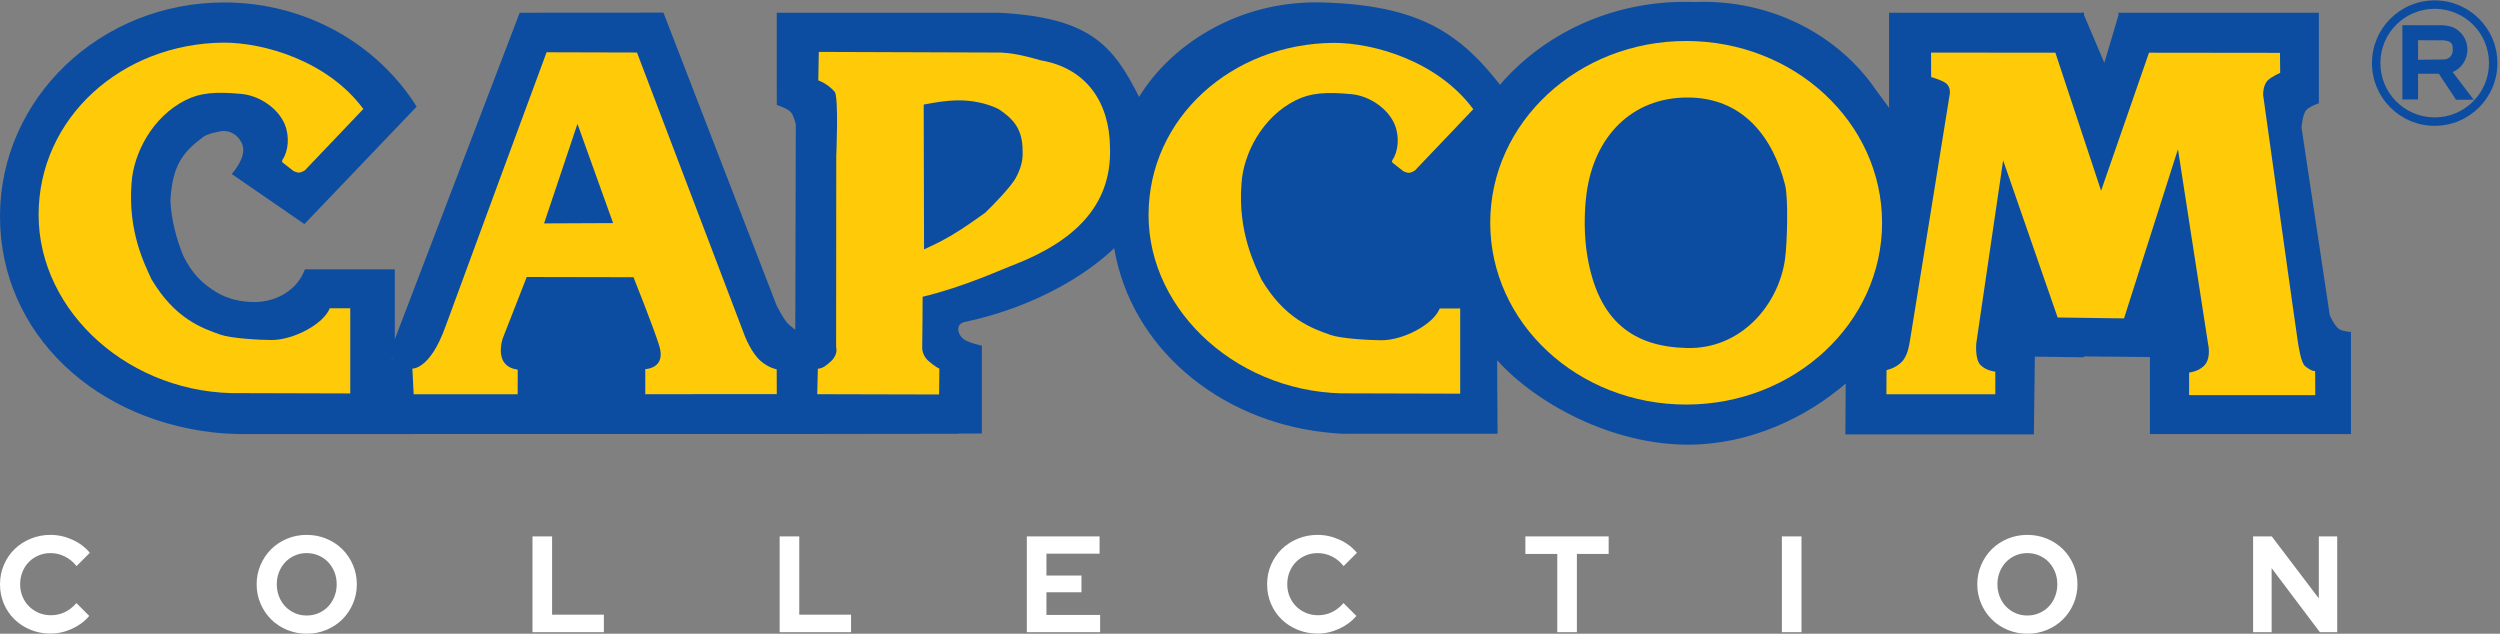 <?xml version="1.0" encoding="UTF-8"?>
<svg width="430px" height="109px" viewBox="0 0 430 109" version="1.1" xmlns="http://www.w3.org/2000/svg" xmlns:xlink="http://www.w3.org/1999/xlink">
    <rect x="0" y="0" width="430" height="109" fill="#808080" stroke="none"/>
    <title>mainlogo</title>
    <g id="Page-1" stroke="none" stroke-width="1" fill="none" fill-rule="evenodd">
        <g id="mainlogo" fill-rule="nonzero">
            <path d="M8.675,108.976 C9.946,108.976 11.183,108.702 12.384,108.152 C13.586,107.603 14.574,106.865 15.35,105.939 L15.35,105.939 L13.14,103.726 C12.567,104.401 11.908,104.919 11.163,105.28 C10.419,105.641 9.621,105.821 8.768,105.821 C8.008,105.821 7.307,105.684 6.663,105.409 C6.02,105.135 5.462,104.762 4.989,104.291 C4.516,103.82 4.144,103.259 3.872,102.607 C3.601,101.956 3.465,101.253 3.465,100.5 C3.465,99.731 3.597,99.021 3.861,98.369 C4.124,97.718 4.489,97.153 4.954,96.674 C5.419,96.195 5.973,95.818 6.617,95.544 C7.26,95.269 7.946,95.132 8.675,95.132 C9.543,95.132 10.365,95.324 11.14,95.708 C11.915,96.093 12.59,96.646 13.164,97.368 L13.164,97.368 L15.443,95.084 C14.683,94.143 13.691,93.393 12.466,92.836 C11.241,92.279 9.977,92 8.675,92 C7.466,92 6.33,92.22 5.268,92.659 C4.206,93.099 3.287,93.695 2.512,94.449 C1.737,95.202 1.124,96.101 0.674,97.145 C0.225,98.189 0,99.307 0,100.5 C0,101.693 0.221,102.807 0.663,103.843 C1.105,104.88 1.713,105.774 2.489,106.528 C3.264,107.281 4.182,107.878 5.244,108.317 C6.307,108.757 7.45,108.976 8.675,108.976 Z M52.747,109 C53.957,109 55.088,108.78 56.143,108.341 C57.197,107.901 58.108,107.301 58.875,106.539 C59.643,105.778 60.252,104.876 60.701,103.832 C61.151,102.788 61.376,101.677 61.376,100.5 C61.376,99.323 61.151,98.212 60.701,97.168 C60.252,96.124 59.643,95.222 58.875,94.461 C58.108,93.699 57.197,93.099 56.143,92.659 C55.088,92.22 53.957,92 52.747,92 C51.553,92 50.429,92.22 49.375,92.659 C48.321,93.099 47.41,93.699 46.642,94.461 C45.875,95.222 45.266,96.124 44.817,97.168 C44.367,98.212 44.142,99.323 44.142,100.5 C44.142,101.677 44.367,102.788 44.817,103.832 C45.266,104.876 45.875,105.778 46.642,106.539 C47.41,107.301 48.321,107.901 49.375,108.341 C50.429,108.78 51.553,109 52.747,109 Z M52.747,105.868 C52.019,105.868 51.34,105.731 50.712,105.456 C50.084,105.182 49.542,104.805 49.084,104.326 C48.627,103.847 48.266,103.278 48.003,102.619 C47.739,101.96 47.607,101.253 47.607,100.5 C47.607,99.731 47.739,99.021 48.003,98.369 C48.266,97.718 48.627,97.153 49.084,96.674 C49.542,96.195 50.084,95.818 50.712,95.544 C51.34,95.269 52.019,95.132 52.747,95.132 C53.476,95.132 54.158,95.269 54.794,95.544 C55.43,95.818 55.976,96.195 56.433,96.674 C56.891,97.153 57.251,97.718 57.515,98.369 C57.779,99.021 57.91,99.731 57.91,100.5 C57.91,101.253 57.779,101.96 57.515,102.619 C57.251,103.278 56.891,103.847 56.433,104.326 C55.976,104.805 55.43,105.182 54.794,105.456 C54.158,105.731 53.476,105.868 52.747,105.868 Z M103.866,108.741 L103.866,105.727 L94.959,105.727 L94.959,92.259 L91.587,92.259 L91.587,108.741 L103.866,108.741 Z M146.381,108.741 L146.381,105.727 L137.473,105.727 L137.473,92.259 L134.101,92.259 L134.101,108.741 L146.381,108.741 Z M189.22,108.741 L189.22,105.774 L179.987,105.774 L179.987,101.866 L186.011,101.866 L186.011,98.993 L179.987,98.993 L179.987,95.226 L189.127,95.226 L189.127,92.259 L176.615,92.259 L176.615,108.741 L189.22,108.741 Z M226.618,108.976 C227.889,108.976 229.126,108.702 230.327,108.152 C231.529,107.603 232.517,106.865 233.293,105.939 L233.293,105.939 L231.083,103.726 C230.509,104.401 229.851,104.919 229.106,105.28 C228.362,105.641 227.564,105.821 226.711,105.821 C225.951,105.821 225.249,105.684 224.606,105.409 C223.963,105.135 223.404,104.762 222.932,104.291 C222.459,103.82 222.086,103.259 221.815,102.607 C221.544,101.956 221.408,101.253 221.408,100.5 C221.408,99.731 221.54,99.021 221.804,98.369 C222.067,97.718 222.431,97.153 222.897,96.674 C223.362,96.195 223.916,95.818 224.56,95.544 C225.203,95.269 225.889,95.132 226.618,95.132 C227.486,95.132 228.308,95.324 229.083,95.708 C229.858,96.093 230.533,96.646 231.106,97.368 L231.106,97.368 L233.386,95.084 C232.626,94.143 231.634,93.393 230.409,92.836 C229.184,92.279 227.92,92 226.618,92 C225.408,92 224.273,92.22 223.211,92.659 C222.149,93.099 221.23,93.695 220.455,94.449 C219.679,95.202 219.067,96.101 218.617,97.145 C218.168,98.189 217.943,99.307 217.943,100.5 C217.943,101.693 218.164,102.807 218.606,103.843 C219.048,104.88 219.656,105.774 220.431,106.528 C221.207,107.281 222.125,107.878 223.187,108.317 C224.249,108.757 225.393,108.976 226.618,108.976 Z M271.225,108.741 L271.225,95.273 L276.69,95.273 L276.69,92.259 L262.364,92.259 L262.364,95.273 L267.853,95.273 L267.853,108.741 L271.225,108.741 Z M309.855,108.741 L309.855,92.259 L306.483,92.259 L306.483,108.741 L309.855,108.741 Z M348.695,109 C349.904,109 351.036,108.78 352.09,108.341 C353.144,107.901 354.055,107.301 354.823,106.539 C355.59,105.778 356.199,104.876 356.649,103.832 C357.098,102.788 357.323,101.677 357.323,100.5 C357.323,99.323 357.098,98.212 356.649,97.168 C356.199,96.124 355.59,95.222 354.823,94.461 C354.055,93.699 353.144,93.099 352.09,92.659 C351.036,92.22 349.904,92 348.695,92 C347.501,92 346.377,92.22 345.322,92.659 C344.268,93.099 343.357,93.699 342.59,94.461 C341.822,95.222 341.214,96.124 340.764,97.168 C340.314,98.212 340.089,99.323 340.089,100.5 C340.089,101.677 340.314,102.788 340.764,103.832 C341.214,104.876 341.822,105.778 342.59,106.539 C343.357,107.301 344.268,107.901 345.322,108.341 C346.377,108.78 347.501,109 348.695,109 Z M348.695,105.868 C347.966,105.868 347.288,105.731 346.66,105.456 C346.032,105.182 345.489,104.805 345.032,104.326 C344.574,103.847 344.214,103.278 343.95,102.619 C343.687,101.96 343.555,101.253 343.555,100.5 C343.555,99.731 343.687,99.021 343.95,98.369 C344.214,97.718 344.574,97.153 345.032,96.674 C345.489,96.195 346.032,95.818 346.66,95.544 C347.288,95.269 347.966,95.132 348.695,95.132 C349.423,95.132 350.106,95.269 350.741,95.544 C351.377,95.818 351.923,96.195 352.381,96.674 C352.838,97.153 353.199,97.718 353.462,98.369 C353.726,99.021 353.858,99.731 353.858,100.5 C353.858,101.253 353.726,101.96 353.462,102.619 C353.199,103.278 352.838,103.847 352.381,104.326 C351.923,104.805 351.377,105.182 350.741,105.456 C350.106,105.731 349.423,105.868 348.695,105.868 Z M390.72,108.741 L390.72,97.722 L399.023,108.741 L402,108.741 L402,92.259 L398.837,92.259 L398.837,102.925 L390.744,92.259 L387.534,92.259 L387.534,108.741 L390.72,108.741 Z" id="COLLECTION" fill="#FFFFFF"></path>
            <g id="Capcom_logo">
                <path d="M289.854,0.314 C276.963,0.314 265.468,5.882 257.995,14.576 C255.789,11.742 253.092,8.766 250.145,6.67 C243.961,2.054 235.943,0.649 227.374,0.418 C212.867,0.027 201.265,7.865 195.922,16.676 C191.408,7.671 187.359,2.968 171.654,2.187 L133.598,2.187 L133.606,18.049 C133.606,18.049 135.416,18.627 136.028,19.298 C136.539,19.859 136.879,21.406 136.879,21.406 L136.789,56.711 C136.789,56.711 135.794,55.989 135.397,55.526 C134.659,54.666 133.611,52.631 133.611,52.631 L114.112,2.17 L89.388,2.187 L67.905,58.349 L67.905,46.328 L52.445,46.328 C51.227,49.685 47.809,51.952 43.686,51.952 C41.514,51.952 39.191,51.439 37.308,50.308 C34.855,48.835 33.022,47.084 31.513,43.974 C30.325,41.096 29.416,37.572 29.311,34.454 C29.673,28.288 31.546,26.09 34.976,23.547 C35.737,22.983 37.861,22.532 38.473,22.53 C39.821,22.523 40.944,23.341 41.552,24.545 C42.438,26.297 41.142,28.42 39.861,29.93 L52.36,38.541 L71.666,18.341 C64.931,7.607 52.624,0.421 38.558,0.421 C17.263,0.421 0,16.893 0,37.212 C0,57.531 16.71,72.897 38.558,74.554 L41.32,74.665 L70.709,74.665 L70.709,74.651 L139.131,74.651 L139.131,74.646 L164.856,74.61 L164.856,74.569 L168.88,74.569 L168.88,59.454 C168.88,59.454 166.724,59.004 165.837,58.4 C164.906,57.766 164.817,56.766 164.817,56.766 C164.801,56.381 164.878,56.085 165.081,55.833 C165.279,55.586 165.744,55.418 165.919,55.381 C168.576,54.826 171.285,54.065 173.996,53.09 C181.231,50.488 187.319,46.786 191.641,42.696 C194.534,59.783 209.551,72.252 227.705,74.334 C228.891,74.47 229.912,74.573 231.021,74.612 C231.316,74.622 231.906,74.6 231.906,74.6 L257.582,74.6 L257.504,61.965 C264.181,69.377 277.191,76.483 290.322,76.483 C301.052,76.483 310.676,71.784 317.46,65.975 L317.404,74.714 L349.827,74.714 L349.993,61.344 L358.445,61.455 L358.445,61.307 L369.787,61.407 L369.787,74.665 L404.367,74.665 L404.367,57.097 C404.367,57.097 402.891,57.003 402.313,56.599 C401.532,56.054 400.723,54.224 400.723,54.224 L395.862,21.947 C395.862,21.947 396.008,19.788 396.636,18.982 C397.152,18.318 398.845,17.766 398.845,17.766 L398.845,2.187 L395.751,2.187 L390.778,2.187 L364.374,2.187 L364.374,2.63 L361.942,10.806 L358.445,2.576 L358.445,2.187 L358.281,2.187 L358.187,1.967 L358.179,2.187 L324.917,2.187 L324.917,18.539 L322.645,15.446 C316.405,6.349 305.452,0.314 292.979,0.314 C292.47,0.314 291.964,0.323 291.461,0.343 C290.927,0.324 290.392,0.314 289.854,0.314 Z M67.478,61.544 L67.475,61.704 L67.33,61.704 C67.38,61.651 67.428,61.597 67.478,61.544 L67.478,61.544 L67.478,61.544 Z" id="path3840" fill="#0C4DA2"></path>
                <path d="M38.532,7.333 C20.978,7.444 6.64,20.231 6.64,36.958 C6.64,53.685 22.467,68.053 41.626,67.621 L60.242,67.673 L60.242,53.017 L56.726,53.017 C55.621,55.78 50.462,58.483 46.721,58.483 C44.749,58.483 39.787,58.215 37.951,57.572 C34.71,56.437 30.085,54.807 26.063,48.049 C24.986,45.679 21.951,39.906 22.629,31.484 C22.958,26.408 26.182,20.071 31.968,17.201 C34.491,15.95 37.03,15.745 41.49,16.15 C44.691,16.44 47.872,18.691 48.983,21.393 C49.842,23.482 49.595,26.029 48.584,27.479 C48.512,27.583 48.51,27.674 48.525,27.773 C48.536,27.848 48.634,27.973 48.634,27.973 L50.396,29.35 C50.396,29.35 50.898,29.699 51.484,29.683 C51.824,29.674 52.432,29.305 52.432,29.305 L62.496,18.744 C56.274,10.349 45.218,7.333 38.532,7.333 L38.532,7.333 Z" id="path3950" fill="#FFCB08"></path>
                <path d="M290.018,7.05 C271.407,7.05 256.32,21.048 256.32,38.316 C256.32,55.584 271.407,69.583 290.018,69.583 C308.629,69.583 323.716,55.584 323.716,38.316 C323.716,21.048 308.629,7.05 290.018,7.05 L290.018,7.05 Z M290.238,16.77 C299.818,16.77 304.952,23.626 307.033,31.797 C307.629,34.136 307.388,41.914 307.033,44.504 C305.95,52.401 299.495,60.097 290.129,59.86 C281.002,59.629 274.896,55.379 273.005,43.951 C272.451,40.608 272.441,36.592 272.892,33.234 C274.2,23.496 280.658,16.77 290.238,16.77 L290.238,16.77 L290.238,16.77 Z" id="path3990" fill="#FFCB08"></path>
                <path d="M94.014,8.991 C94.014,8.991 79.216,49.032 76.565,56.324 C73.913,63.616 70.931,63.396 70.931,63.396 L71.151,67.813 L89.036,67.809 L89.05,63.565 C89.05,63.565 87.902,63.506 87.061,62.733 C85.429,61.235 86.462,58.221 86.462,58.221 L90.597,47.643 L108.962,47.681 C108.962,47.681 112.542,56.62 113.419,59.57 C114.563,63.419 110.99,63.487 110.99,63.487 L110.99,67.801 L133.606,67.789 L133.592,63.524 C133.592,63.524 132.245,63.318 130.813,62.069 C129.188,60.651 128.082,57.728 128.082,57.728 L109.559,9.032 L94.014,8.991 Z M99.324,21.302 L105.455,38.372 L93.579,38.425 L99.324,21.302 Z" id="path4001" fill="#FFCB08"></path>
                <path d="M140.833,8.928 L140.746,13.836 C140.746,13.836 142.183,14.248 143.559,15.775 C144.288,16.584 143.837,26.856 143.837,26.856 L143.813,59.736 C143.813,59.736 144.281,61.032 142.708,62.335 C142.114,62.826 141.588,63.347 140.671,63.427 L140.562,67.801 L161.523,67.852 L161.574,63.403 C161.574,63.403 160.832,63.11 159.669,62.061 C159.013,61.469 158.609,60.617 158.618,59.768 C158.636,56.798 158.705,53.943 158.691,51.043 C166.033,49.275 172.371,46.276 174.842,45.366 C184.129,41.66 191.336,35.776 190.914,25.28 C190.834,17.843 187.062,11.748 178.982,10.371 C175.299,9.306 173.608,9.12 172.155,9.039 L140.833,8.928 Z M164.805,17.264 C167.066,17.221 169.729,17.739 171.779,18.771 C174.334,20.468 175.889,22.225 175.889,25.942 C175.994,27.69 175.492,29.192 174.651,30.72 C173.776,32.181 171.128,34.986 169.456,36.59 C164.568,40.085 162.819,41.109 158.936,42.896 L158.874,17.986 C160.944,17.596 162.8,17.277 164.805,17.264 Z" id="rect3593" fill="#FFCB08"></path>
                <path d="M229.443,7.372 C211.889,7.483 197.552,20.27 197.552,36.997 C197.552,53.724 213.379,68.092 232.537,67.66 L251.153,67.712 L251.153,53.056 L247.637,53.056 C246.532,55.819 241.373,58.522 237.632,58.522 C235.661,58.522 230.698,58.254 228.862,57.611 C225.621,56.476 220.996,54.846 216.974,48.088 C215.897,45.719 212.862,39.945 213.54,31.523 C213.869,26.447 217.093,20.11 222.879,17.241 C225.402,15.989 227.942,15.784 232.401,16.189 C235.602,16.479 238.783,18.73 239.894,21.432 C240.753,23.522 240.506,26.068 239.495,27.518 C239.423,27.622 239.421,27.713 239.436,27.812 C239.448,27.887 239.545,28.012 239.545,28.012 L241.307,29.389 C241.307,29.389 241.809,29.738 242.395,29.722 C242.735,29.713 243.344,29.344 243.344,29.344 L253.407,18.783 C247.185,10.388 236.129,7.372 229.443,7.372 Z" id="path3622" fill="#FFCB08"></path>
                <path d="M332.138,9.044 L332.158,13.261 C332.158,13.261 334.002,13.758 334.734,14.337 C335.571,14.999 335.36,16.173 335.36,16.173 C335.36,16.173 328.67,57.744 328.525,58.516 C328.369,59.346 328.148,61.285 326.981,62.364 C325.821,63.436 324.482,63.652 324.482,63.652 L324.462,67.811 L343.193,67.811 L343.193,63.925 C343.193,63.925 341.668,63.807 340.653,62.791 C339.637,61.776 339.93,58.985 339.93,58.985 L344.539,27.578 L353.914,54.608 L365.333,54.765 L374.609,25.657 L379.786,59.14 C379.786,59.14 380.41,61.657 379.063,62.948 C378.027,63.943 376.526,64.082 376.526,64.082 L376.526,67.968 L398.224,67.968 L398.204,63.809 C398.204,63.809 397.719,63.975 396.486,62.987 C395.761,62.406 395.412,59.815 395.256,58.985 C395.111,58.213 389.265,16.384 389.265,16.384 C389.265,16.384 389.163,14.656 390.11,13.773 C390.793,13.137 392.191,12.534 392.191,12.534 L392.158,9.09 L369.63,9.063 L361.387,32.808 L353.525,9.063 L332.138,9.044 L332.138,9.044 Z" id="path3624" fill="#FFCB08"></path>
                <path d="M418.765,0.063 C412.806,0.063 407.976,4.893 407.976,10.852 C407.976,16.811 412.806,21.641 418.765,21.641 C424.723,21.641 429.554,16.811 429.554,10.852 C429.554,4.893 424.723,0.063 418.765,0.063 Z M418.765,1.513 C423.922,1.513 428.103,5.694 428.103,10.852 C428.103,16.009 423.922,20.19 418.765,20.19 C413.607,20.19 409.426,16.009 409.426,10.852 C409.426,5.694 413.607,1.513 418.765,1.513 Z" id="path3629" fill="#0C4DA2"></path>
                <path d="M413.21,4.336 L413.21,17.109 L415.905,17.109 L415.905,12.681 L419.484,12.681 L422.447,17.164 L425.473,17.145 L421.858,12.393 C423.342,11.787 424.393,10.292 424.393,8.541 C424.393,6.283 422.647,4.447 420.475,4.399 L420.475,4.345 L415.905,4.345 L415.905,4.336 L413.21,4.336 L413.21,4.336 Z M415.905,6.915 L420.388,6.939 C421.299,7.093 421.904,7.187 421.879,8.555 C421.853,10.019 420.725,10.214 420.388,10.226 L415.905,10.279 L415.905,6.915 Z" id="rect3634" fill="#0C4DA2"></path>
            </g>
        </g>
    </g>
</svg>